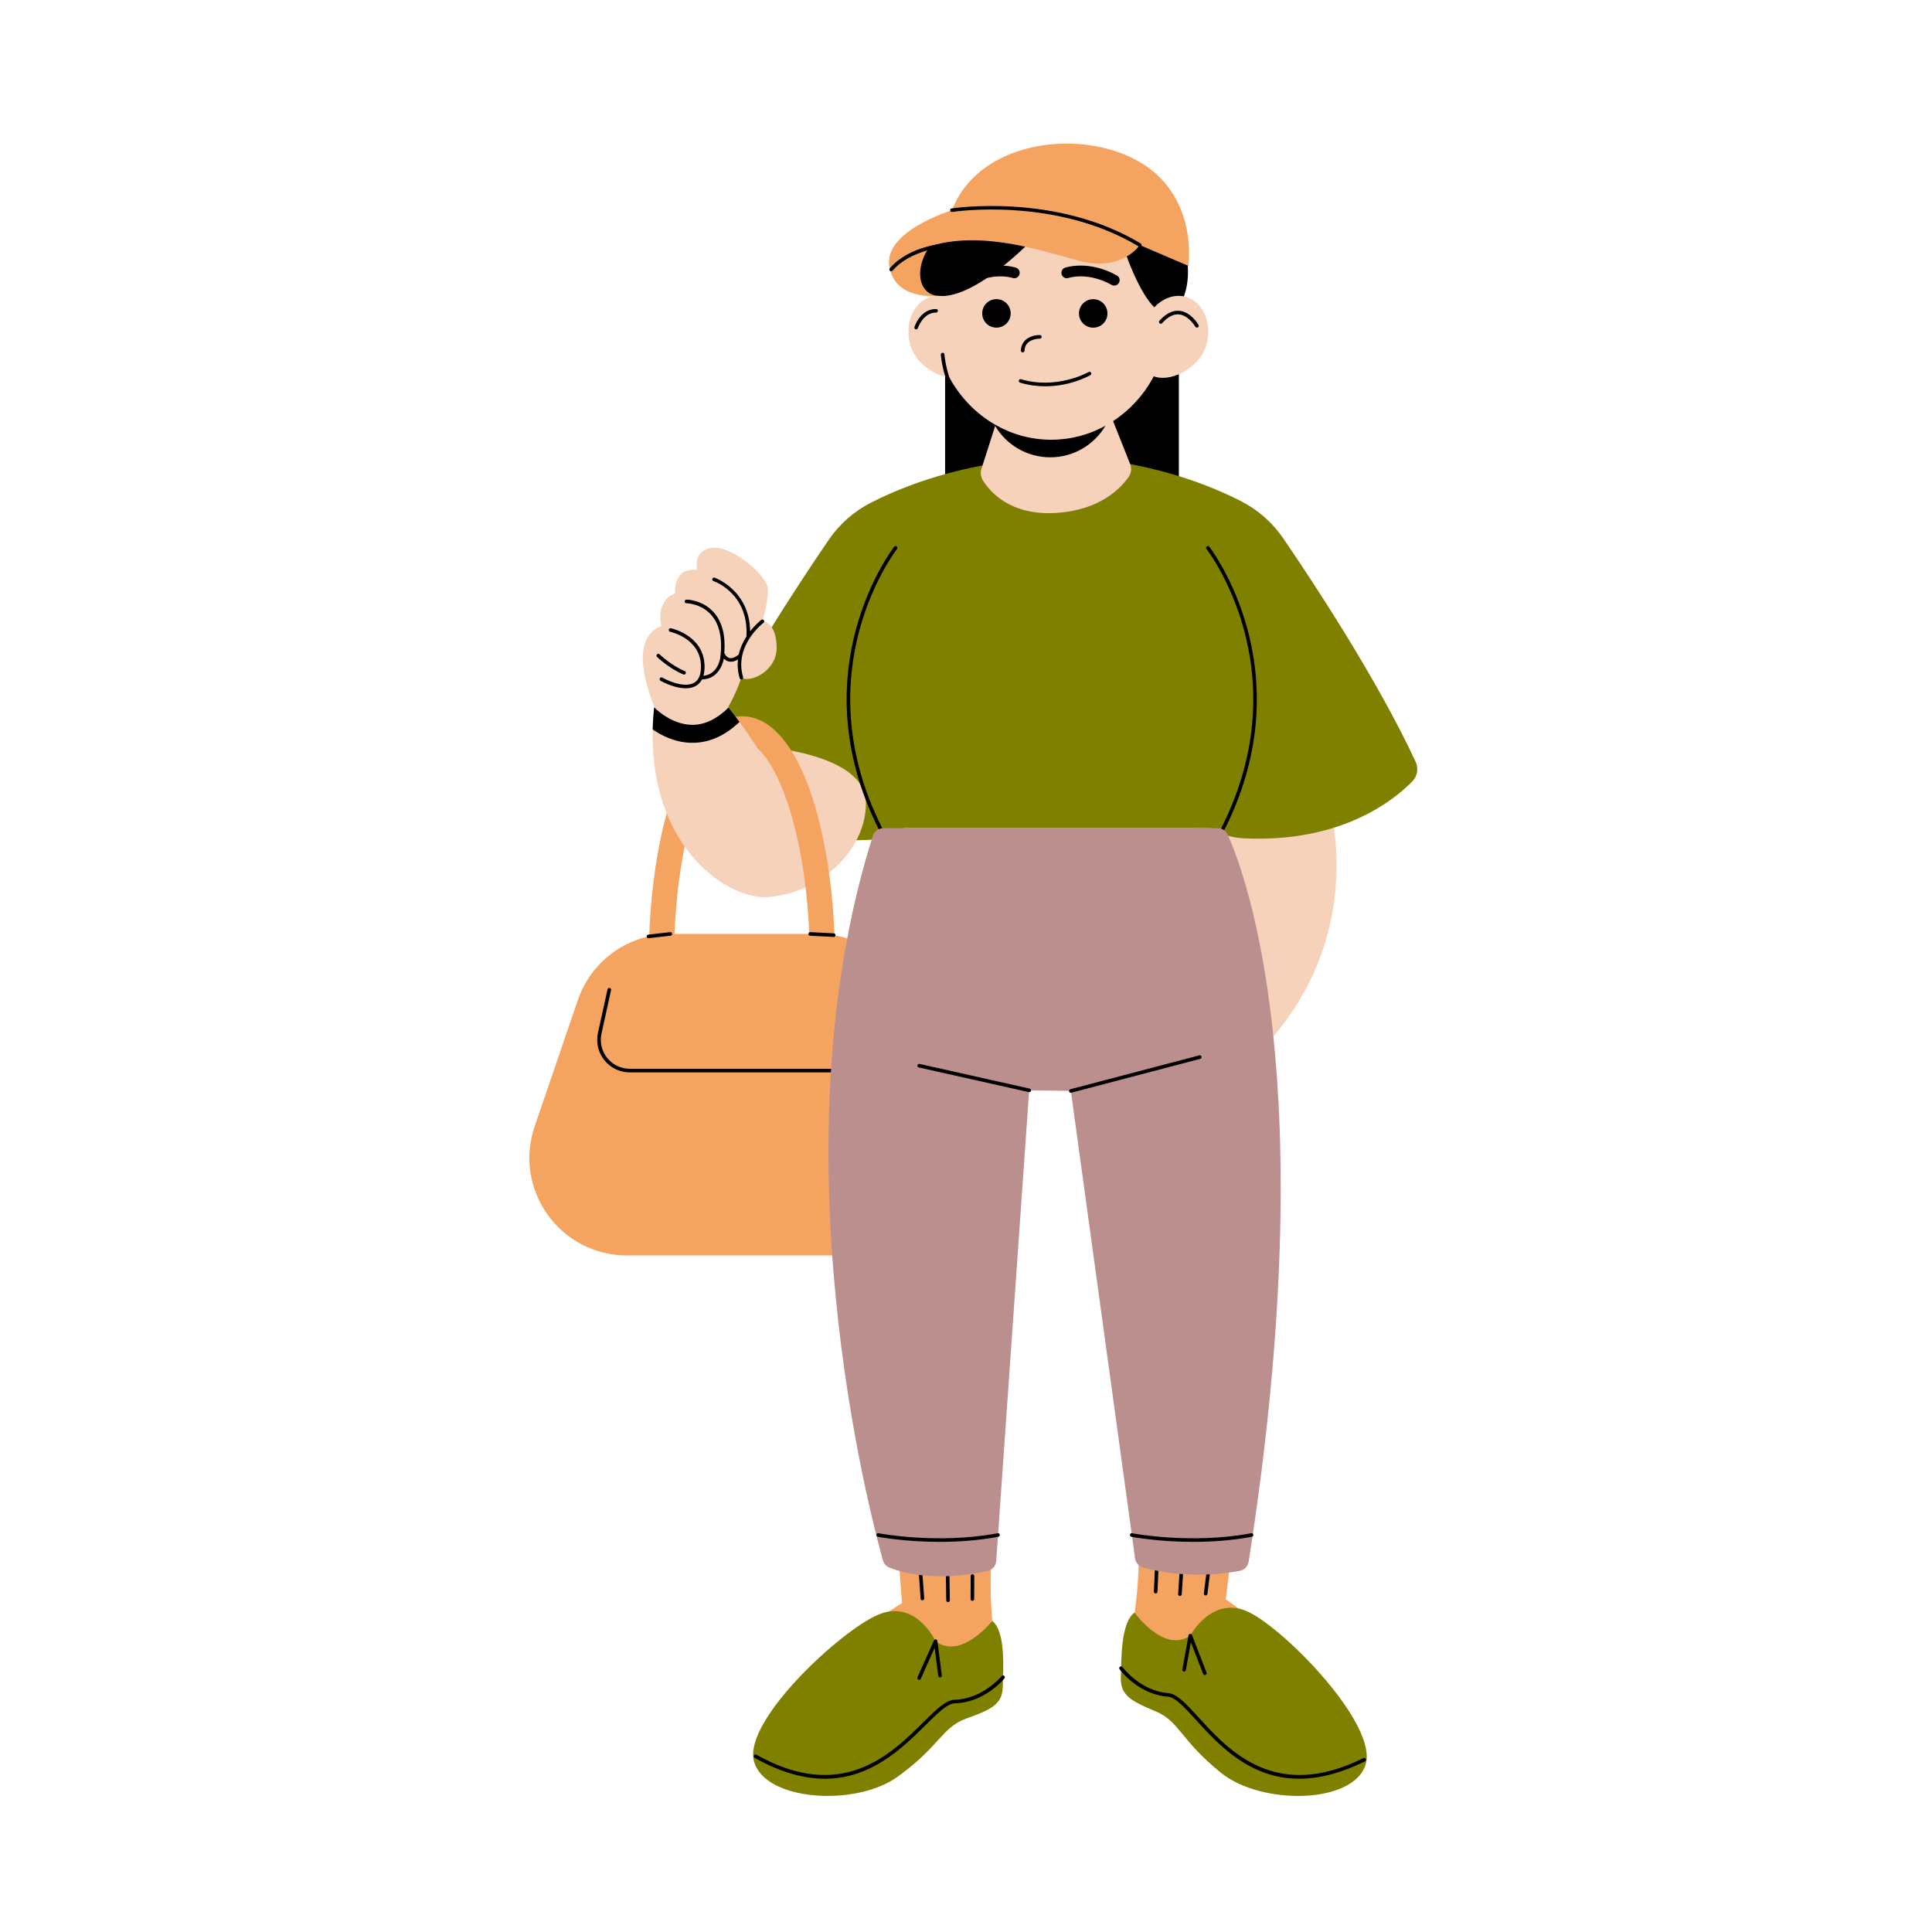 <svg xmlns="http://www.w3.org/2000/svg" xmlns:xlink="http://www.w3.org/1999/xlink" width="500" zoomAndPan="magnify" viewBox="0 0 375 375" height="500" preserveAspectRatio="xMidYMid meet" version="1.0"><defs><clipPath id="1a5bf75f02"><path d="M 134 88 L 275.102 88 L 275.102 164 L 134 164 Z M 134 88 " clip-rule="nonzero"/></clipPath></defs><path fill="#f4a460" d="M 184.684 333.188 C 178.266 336.715 179.375 342.188 168.824 345.871 C 158.27 349.551 142.926 347.059 150 334.457 C 157.074 321.863 175.074 311.172 175.074 311.172 L 174.656 305.426 L 174.234 299.641 L 192.641 301.344 C 192.641 301.344 192.324 303.023 192.277 306.438 C 192.234 309.281 192.359 313.309 193.016 318.574 C 194.457 330.164 191.102 329.668 184.684 333.188 Z M 227.199 331.93 C 233.426 335.785 232.043 341.191 242.387 345.402 C 252.738 349.613 268.188 347.91 261.77 334.961 C 255.344 322.027 237.918 310.426 237.918 310.426 L 238.629 304.703 L 239.344 298.949 L 220.875 299.711 C 220.875 299.711 221.105 301.402 220.98 304.816 C 220.875 307.652 220.543 311.684 219.625 316.898 C 217.594 328.41 220.969 328.09 227.199 331.93 Z M 227.199 331.93 " fill-opacity="1" fill-rule="nonzero"/><path fill="#808000" d="M 194.645 327.363 C 194.574 330.84 192.352 331.844 187.582 333.559 C 182.812 335.27 182.465 338.906 174.258 344.844 C 166.051 350.781 148.262 349.594 146.32 341.762 C 144.379 333.934 162.965 316.676 170.348 313.457 C 177.727 310.23 181.598 318.555 181.598 318.555 C 186.516 322.305 192.605 314.621 192.605 314.621 C 195.23 316.703 194.715 323.883 194.645 327.363 Z M 217.551 325.609 C 217.449 329.086 219.613 330.203 224.285 332.16 C 228.965 334.117 229.125 337.77 237.016 344.117 C 244.91 350.465 262.738 350.188 265.074 342.469 C 267.414 334.75 249.734 316.562 242.52 312.973 C 235.312 309.379 231.02 317.492 231.02 317.492 C 225.918 320.984 220.219 313.004 220.219 313.004 C 217.512 314.93 217.664 322.125 217.551 325.609 Z M 217.551 325.609 " fill-opacity="1" fill-rule="nonzero"/><path fill="#000000" d="M 178.086 325.559 L 181.281 318.414 C 181.348 318.273 181.5 318.191 181.652 318.211 C 181.809 318.234 181.926 318.359 181.945 318.512 L 182.805 325.191 C 182.832 325.379 182.695 325.551 182.504 325.582 C 182.309 325.609 182.141 325.469 182.113 325.281 L 181.414 319.832 L 178.727 325.848 C 178.672 325.98 178.539 326.055 178.406 326.055 C 178.355 326.055 178.309 326.047 178.266 326.027 C 178.086 325.945 178 325.742 178.086 325.559 Z M 194.422 325.336 C 194.387 325.379 190.711 329.793 185.305 329.918 C 183.59 329.961 181.645 331.879 179.188 334.316 C 172.918 340.527 163.43 349.922 146.824 340.59 C 146.656 340.492 146.438 340.555 146.348 340.723 C 146.25 340.891 146.312 341.105 146.48 341.199 C 151.664 344.109 156.168 345.25 160.105 345.25 C 169.137 345.25 175.207 339.242 179.684 334.812 C 182.031 332.488 183.887 330.652 185.328 330.617 C 191.062 330.484 194.812 325.965 194.965 325.777 C 195.082 325.629 195.062 325.406 194.918 325.289 C 194.762 325.16 194.547 325.184 194.422 325.336 Z M 188.734 310.727 C 188.742 310.727 188.742 310.727 188.734 310.727 C 188.93 310.727 189.086 310.57 189.086 310.375 L 189.105 305.906 C 189.105 305.711 188.953 305.559 188.758 305.559 C 188.566 305.559 188.406 305.711 188.406 305.906 L 188.387 310.375 C 188.395 310.566 188.547 310.719 188.734 310.727 Z M 184.016 310.977 C 184.016 310.977 184.02 310.977 184.016 310.977 C 184.211 310.977 184.363 310.816 184.363 310.621 L 184.273 304.832 C 184.273 304.637 184.082 304.469 183.918 304.488 C 183.719 304.488 183.566 304.648 183.574 304.844 L 183.664 310.633 C 183.664 310.824 183.824 310.977 184.016 310.977 Z M 179.035 310.621 C 179.043 310.621 179.047 310.621 179.062 310.621 C 179.258 310.605 179.398 310.438 179.383 310.242 L 179 304.852 C 178.984 304.664 178.812 304.516 178.629 304.531 C 178.434 304.543 178.293 304.711 178.309 304.906 L 178.691 310.301 C 178.699 310.48 178.852 310.621 179.035 310.621 Z M 229.77 324.449 C 229.949 324.477 230.137 324.359 230.172 324.168 L 231.152 318.766 L 233.531 324.902 C 233.59 325.043 233.723 325.125 233.859 325.125 C 233.902 325.125 233.945 325.121 233.984 325.105 C 234.168 325.035 234.258 324.832 234.188 324.652 L 231.359 317.352 C 231.305 317.207 231.164 317.129 231.004 317.129 C 230.852 317.145 230.723 317.262 230.695 317.418 L 229.496 324.039 C 229.453 324.234 229.578 324.414 229.77 324.449 Z M 265.102 341.406 C 265.016 341.23 264.801 341.164 264.633 341.246 C 247.57 349.719 238.582 339.855 232.633 333.332 C 230.297 330.777 228.453 328.758 226.742 328.625 C 221.352 328.227 217.91 323.633 217.875 323.582 C 217.754 323.43 217.539 323.395 217.383 323.508 C 217.23 323.617 217.195 323.84 217.309 323.996 C 217.453 324.199 220.969 328.898 226.688 329.324 C 228.121 329.43 229.879 331.363 232.105 333.801 C 236.516 338.633 242.543 345.25 252.18 345.25 C 255.867 345.25 260.086 344.277 264.941 341.867 C 265.121 341.793 265.191 341.582 265.102 341.406 Z M 224.301 309.285 C 224.305 309.285 224.312 309.285 224.312 309.285 C 224.5 309.285 224.656 309.141 224.664 308.953 L 224.863 304.488 C 224.871 304.293 224.727 304.133 224.531 304.125 C 224.34 304.098 224.172 304.266 224.168 304.461 L 223.965 308.922 C 223.957 309.113 224.102 309.281 224.301 309.285 Z M 229 309.781 C 229.008 309.781 229.012 309.781 229.02 309.781 C 229.203 309.781 229.355 309.645 229.371 309.453 L 229.754 303.68 C 229.77 303.484 229.621 303.32 229.426 303.309 C 229.215 303.285 229.07 303.441 229.055 303.637 L 228.672 309.414 C 228.656 309.609 228.805 309.77 229 309.781 Z M 233.973 309.676 C 233.984 309.676 234 309.676 234.016 309.676 C 234.188 309.676 234.336 309.543 234.363 309.371 L 235.027 304.008 C 235.047 303.816 234.914 303.645 234.727 303.617 C 234.531 303.586 234.363 303.727 234.336 303.914 L 233.672 309.281 C 233.645 309.48 233.777 309.656 233.973 309.676 Z M 233.973 309.676 " fill-opacity="1" fill-rule="nonzero"/><path fill="#f4a460" d="M 181.973 57.43 C 181.973 57.43 173.574 58.371 172.594 51.59 C 171.617 44.816 184.781 40.801 184.781 40.801 C 190.648 25.461 215.305 24.238 225.32 34.645 C 232.211 41.812 230.641 51.59 230.641 51.59 " fill-opacity="1" fill-rule="nonzero"/><path fill="#000000" d="M 228.816 66.719 L 228.816 95.633 L 183.441 95.633 L 183.441 66.719 Z M 228.816 66.719 " fill-opacity="1" fill-rule="nonzero"/><path fill="#f7d2ba" d="M 256.938 151.98 C 256.938 151.98 268.984 183.562 240.035 208.328 L 230.551 153.23 Z M 256.938 151.98 " fill-opacity="1" fill-rule="nonzero"/><g clip-path="url(#1a5bf75f02)"><path fill="#808000" d="M 274.133 151.66 C 270.473 155.41 260.176 163.68 241.25 162.707 C 239.07 162.598 236.988 161.906 235.004 160.754 L 175.418 160.754 C 173.285 162.094 171.039 162.898 168.668 163.016 C 149.742 163.988 139.449 155.719 135.789 151.965 C 134.789 150.941 134.551 149.438 135.145 148.16 C 142.68 131.957 155.227 113 160.883 104.738 C 162.949 101.715 165.77 99.23 169.102 97.539 C 186.934 88.492 204.953 88.926 204.953 88.926 C 204.953 88.926 204.867 89.422 204.715 90.316 C 204.934 90.262 205.098 90.219 205.238 90.191 C 205.059 89.188 204.965 88.625 204.965 88.625 C 204.965 88.625 222.984 88.195 240.816 97.238 C 244.148 98.93 246.969 101.422 249.039 104.438 C 254.695 112.707 267.238 131.656 274.773 147.859 C 275.367 149.133 275.137 150.633 274.133 151.66 Z M 274.133 151.66 " fill-opacity="1" fill-rule="nonzero"/></g><path fill="#f7d2ba" d="M 219.359 90.059 C 219.695 90.898 219.586 91.84 219.066 92.574 C 217.539 94.773 213.5 99.035 204.953 99.559 C 196.098 100.102 192.137 95.445 190.762 93.215 C 190.355 92.551 190.258 91.75 190.496 91.008 L 193.164 82.664 L 193.227 82.465 L 193.227 82.461 C 193.137 82.41 193.043 82.363 192.953 82.312 C 186.094 78.27 181.465 70.664 181.465 62.219 C 181.465 49.738 191.578 39.633 204.051 39.633 C 216.527 39.633 226.641 49.738 226.641 62.219 C 226.641 70.285 222.406 77.586 216.051 81.742 Z M 219.359 90.059 " fill-opacity="1" fill-rule="nonzero"/><path fill="#000000" d="M 227.875 44.457 C 232.43 49.809 230.723 60.328 226.633 60.836 C 222.547 61.34 218.418 49.004 218.418 49.004 C 215.652 41.426 223.32 39.109 227.875 44.457 Z M 181.973 57.43 C 189.93 58.363 202.551 44.285 202.551 44.285 C 179.809 36.16 174.02 56.492 181.973 57.43 Z M 181.973 57.43 " fill-opacity="1" fill-rule="nonzero"/><path fill="#f7d2ba" d="M 234.16 66.969 C 232.988 71.188 227.691 74.105 224.305 73.164 C 220.91 72.223 220.703 67.773 221.883 63.547 C 223.055 59.328 226.766 56.668 230.152 57.609 C 233.539 58.555 235.336 62.75 234.16 66.969 Z M 176.68 66.969 C 177.855 71.188 183.148 74.105 186.535 73.164 C 189.93 72.223 190.141 67.773 188.957 63.547 C 187.785 59.328 184.078 56.668 180.691 57.609 C 177.301 58.559 175.508 62.75 176.68 66.969 Z M 141.473 171.598 C 150.121 178.73 168.074 169.16 168.074 155.852 C 168.074 145.75 146.32 144.793 146.32 144.793 C 146.32 144.793 130.5 162.547 141.473 171.598 Z M 141.473 171.598 " fill-opacity="1" fill-rule="nonzero"/><path fill="#f4a460" d="M 230.633 51.59 L 221.227 47.559 C 221.227 47.559 217.824 52.84 209.422 50.613 C 201.027 48.383 183.008 41.93 172.805 52.602 C 172.805 52.602 174.727 44.367 193.98 40.27 C 213.234 36.168 227.238 40.98 227.238 40.98 C 227.238 40.98 230.543 46.148 230.633 51.59 " fill-opacity="1" fill-rule="nonzero"/><path fill="#000000" d="M 232.5 63.547 C 232.441 63.574 232.387 63.59 232.324 63.59 C 232.207 63.59 232.086 63.527 232.016 63.414 C 232.004 63.395 230.758 61.242 228.895 61.031 C 227.805 60.914 226.68 61.48 225.57 62.723 C 225.445 62.867 225.223 62.875 225.074 62.75 C 224.926 62.617 224.922 62.402 225.047 62.254 C 226.324 60.836 227.645 60.195 228.973 60.332 C 231.199 60.578 232.566 62.961 232.625 63.066 C 232.73 63.238 232.668 63.449 232.5 63.547 Z M 181.688 59.977 C 178.613 59.977 177.531 63.352 177.492 63.492 C 177.434 63.672 177.539 63.867 177.723 63.922 C 177.758 63.938 177.793 63.938 177.824 63.938 C 177.973 63.938 178.113 63.84 178.16 63.691 C 178.168 63.664 179.133 60.668 181.688 60.668 C 181.883 60.668 182.039 60.516 182.039 60.32 C 182.039 60.125 181.875 59.977 181.688 59.977 Z M 197.758 73.84 C 197.703 74.023 197.809 74.219 197.996 74.273 C 199.707 74.785 201.355 74.98 202.887 74.98 C 207.824 74.98 211.449 72.926 211.645 72.816 C 211.812 72.715 211.867 72.508 211.77 72.34 C 211.672 72.172 211.461 72.117 211.293 72.215 C 211.23 72.25 205.148 75.68 198.191 73.609 C 198.004 73.547 197.809 73.652 197.758 73.84 Z M 198.492 68.402 C 198.5 68.402 198.5 68.402 198.508 68.402 C 198.695 68.402 198.848 68.254 198.855 68.066 C 198.953 65.797 201.516 65.734 201.805 65.734 C 201.816 65.734 201.824 65.734 201.832 65.734 C 202.02 65.734 202.18 65.578 202.18 65.391 C 202.188 65.195 202.035 65.043 201.836 65.035 C 200.594 65.008 198.262 65.605 198.148 68.039 C 198.148 68.234 198.297 68.395 198.492 68.402 Z M 216.789 53.469 C 211.328 50.422 206.91 51.902 206.719 51.965 C 206.176 52.156 205.887 52.75 206.078 53.293 C 206.266 53.84 206.859 54.133 207.402 53.949 C 207.559 53.902 211.168 52.734 215.766 55.297 C 215.926 55.391 216.098 55.43 216.273 55.43 C 216.645 55.43 217 55.234 217.188 54.895 C 217.477 54.391 217.293 53.746 216.789 53.469 Z M 196.535 53.949 C 197.082 54.141 197.676 53.844 197.863 53.301 C 198.051 52.754 197.766 52.156 197.223 51.965 C 197.031 51.902 192.613 50.422 187.148 53.469 C 186.648 53.746 186.465 54.391 186.746 54.895 C 186.934 55.234 187.289 55.43 187.66 55.43 C 187.836 55.43 188.008 55.391 188.168 55.297 C 192.766 52.742 196.367 53.895 196.535 53.949 Z M 183.316 68.797 C 183.301 68.602 183.133 68.457 182.938 68.477 C 182.742 68.492 182.602 68.66 182.617 68.855 C 182.633 69 182.902 72.5 184.469 75.469 C 184.531 75.586 184.648 75.656 184.773 75.656 C 184.832 75.656 184.887 75.645 184.938 75.613 C 185.105 75.523 185.172 75.316 185.082 75.141 C 183.594 72.312 183.316 68.832 183.316 68.797 Z M 193.219 82.465 L 193.156 82.664 C 195.312 86.316 199.301 88.766 203.855 88.766 C 208.418 88.766 212.41 86.301 214.57 82.633 C 211.426 84.367 207.844 85.352 204.043 85.352 C 200.125 85.352 196.434 84.305 193.219 82.465 Z M 212.195 58.07 C 210.664 58.07 209.43 59.309 209.43 60.836 C 209.43 62.367 210.664 63.602 212.195 63.602 C 213.727 63.602 214.961 62.367 214.961 60.836 C 214.953 59.309 213.719 58.07 212.195 58.07 Z M 196.172 60.828 C 196.172 59.301 194.938 58.062 193.406 58.062 C 191.879 58.062 190.641 59.301 190.641 60.828 C 190.641 62.359 191.879 63.594 193.406 63.594 C 194.938 63.594 196.172 62.359 196.172 60.828 Z M 184.125 47.539 C 184.117 47.344 183.945 47.188 183.754 47.211 C 183.461 47.223 176.52 47.645 172.715 52.07 C 172.586 52.219 172.602 52.434 172.75 52.566 C 172.812 52.625 172.895 52.652 172.98 52.652 C 173.078 52.652 173.176 52.609 173.246 52.531 C 176.848 48.336 183.719 47.914 183.789 47.91 C 183.992 47.895 184.141 47.734 184.125 47.539 Z M 221.406 47.258 C 204.918 37.336 184.922 40.43 184.719 40.457 C 184.531 40.484 184.398 40.668 184.434 40.855 C 184.461 41.043 184.637 41.176 184.832 41.141 C 185.027 41.105 204.777 38.055 221.051 47.852 C 221.105 47.887 221.172 47.902 221.234 47.902 C 221.352 47.902 221.465 47.84 221.535 47.734 C 221.625 47.574 221.574 47.355 221.406 47.258 Z M 221.406 47.258 " fill-opacity="1" fill-rule="nonzero"/><path fill="#f4a460" d="M 184.418 219.219 L 176.918 194.676 C 174.801 187.738 168.957 182.727 161.98 181.547 C 161.156 160.117 154.91 139.02 143.996 139.02 C 133.043 139.02 126.801 160.242 126.004 181.727 C 119.656 183.129 114.352 187.734 112.18 194.066 L 103.785 218.609 C 99.574 230.902 108.703 243.684 121.695 243.684 L 166.301 243.684 C 179.035 243.684 188.133 231.383 184.418 219.219 Z M 144 143.906 C 149.785 143.906 156.195 159.574 157.082 181.273 L 130.918 181.273 C 131.809 159.574 138.219 143.906 144 143.906 Z M 144 143.906 " fill-opacity="1" fill-rule="nonzero"/><path fill="#000000" d="M 169.891 208.148 L 122.238 208.148 C 120.316 208.148 118.516 207.289 117.316 205.789 C 116.105 204.285 115.652 202.352 116.062 200.473 L 117.922 192.027 C 117.965 191.84 118.152 191.723 118.34 191.762 C 118.531 191.805 118.648 191.992 118.605 192.184 L 116.75 200.625 C 116.379 202.297 116.785 204.02 117.859 205.355 C 118.934 206.688 120.527 207.449 122.238 207.449 L 169.891 207.449 C 170.086 207.449 170.242 207.602 170.242 207.797 C 170.242 207.996 170.082 208.148 169.891 208.148 Z M 125.906 182.105 L 130.137 181.621 C 130.328 181.602 130.465 181.426 130.445 181.238 C 130.426 181.051 130.258 180.902 130.062 180.93 L 125.828 181.414 C 125.641 181.434 125.5 181.609 125.52 181.797 C 125.543 181.973 125.695 182.105 125.871 182.105 C 125.883 182.105 125.891 182.105 125.906 182.105 Z M 162.168 181.531 C 162.176 181.336 162.027 181.176 161.84 181.16 L 157.27 180.922 C 157.082 180.91 156.914 181.062 156.902 181.25 C 156.895 181.445 157.039 181.609 157.23 181.621 L 161.797 181.859 C 161.805 181.859 161.812 181.859 161.816 181.859 C 162.008 181.867 162.16 181.719 162.168 181.531 Z M 171.008 161.066 C 171.184 160.984 171.254 160.773 171.164 160.598 C 155.887 130.105 173.93 106.785 174.109 106.555 C 174.23 106.402 174.207 106.184 174.055 106.066 C 173.906 105.949 173.684 105.969 173.566 106.121 C 173.379 106.359 155.059 130.016 170.543 160.914 C 170.605 161.031 170.723 161.109 170.855 161.109 C 170.906 161.102 170.961 161.09 171.008 161.066 Z M 237.742 160.906 C 253.219 130.008 234.902 106.352 234.719 106.117 C 234.602 105.961 234.379 105.941 234.23 106.059 C 234.078 106.18 234.055 106.402 234.176 106.547 C 234.355 106.777 252.398 130.105 237.121 160.594 C 237.039 160.766 237.109 160.977 237.277 161.059 C 237.324 161.09 237.379 161.094 237.43 161.094 C 237.562 161.102 237.688 161.031 237.742 160.906 Z M 237.742 160.906 " fill-opacity="1" fill-rule="nonzero"/><path fill="#bc8f8f" d="M 238.289 162.012 C 241.625 169.352 257.012 209.684 242.367 303.121 C 242.227 304.012 241.535 304.734 240.648 304.898 C 237.574 305.492 230.125 306.484 221.902 304.266 C 221.066 304.035 220.43 303.336 220.312 302.477 C 218.727 290.996 207.852 211.75 207.852 211.75 C 207.852 211.738 207.836 211.73 207.824 211.73 L 199.785 211.641 C 199.77 211.641 199.758 211.652 199.758 211.668 C 199.758 211.668 194.227 290.828 193.367 302.98 C 193.297 303.93 192.617 304.711 191.691 304.922 C 188.281 305.691 179.984 307.094 172.699 304.301 C 172.059 304.055 171.562 303.531 171.371 302.859 C 168.797 293.656 150.195 222.918 169.41 162.246 C 169.688 161.355 170.527 160.754 171.465 160.754 L 236.332 160.754 C 237.18 160.754 237.938 161.242 238.289 162.012 Z M 238.289 162.012 " fill-opacity="1" fill-rule="nonzero"/><path fill="#f7d2ba" d="M 126.688 141.582 C 126.715 140.199 126.812 138.766 126.973 137.293 C 126.973 137.238 126.98 137.18 126.988 137.125 C 125.527 133.578 122.203 123.883 128.363 121.496 C 128.363 121.496 127.113 116.684 131.039 115.168 C 131.039 115.168 130.5 110.082 135.32 110.621 C 135.32 110.621 134.344 106.969 138.086 106.34 C 141.828 105.711 149.051 111.688 149.051 114.453 C 149.051 117.219 147.98 120.609 147.98 120.609 C 147.98 120.609 150.566 120.543 150.75 125.434 C 150.93 130.324 145.531 132.605 143.902 131.551 C 143.902 131.551 142.961 134.414 141.348 137.23 C 141.375 137.266 141.395 137.293 141.426 137.328 C 142.094 138.188 142.809 139.121 143.539 140.129 C 148.707 147.195 154.75 157.457 155.191 167.234 C 155.848 181.762 125.879 173.387 126.688 141.582 Z M 126.688 141.582 " fill-opacity="1" fill-rule="nonzero"/><path fill="#000000" d="M 207.852 212.102 C 207.699 212.102 207.559 211.996 207.516 211.844 C 207.469 211.652 207.578 211.465 207.766 211.418 L 232.785 204.844 C 232.973 204.797 233.16 204.906 233.211 205.098 C 233.258 205.285 233.148 205.473 232.961 205.523 L 207.941 212.094 C 207.906 212.102 207.879 212.102 207.852 212.102 Z M 200.121 211.719 C 200.16 211.527 200.043 211.34 199.855 211.297 L 178.488 206.508 C 178.301 206.473 178.113 206.582 178.07 206.773 C 178.027 206.961 178.148 207.148 178.336 207.191 L 199.699 211.98 C 199.727 211.988 199.75 211.988 199.777 211.988 C 199.938 211.988 200.086 211.879 200.121 211.719 Z M 193.777 298.285 C 193.965 298.25 194.094 298.07 194.059 297.883 C 194.023 297.691 193.832 297.566 193.652 297.602 C 181.996 299.797 170.633 297.621 170.52 297.602 C 170.332 297.559 170.148 297.688 170.109 297.875 C 170.074 298.062 170.191 298.246 170.387 298.285 C 170.465 298.301 175.57 299.277 182.449 299.277 C 185.914 299.27 189.832 299.027 193.777 298.285 Z M 242.988 298.285 C 243.176 298.25 243.305 298.07 243.27 297.883 C 243.234 297.691 243.043 297.566 242.863 297.602 C 231.207 299.797 219.844 297.621 219.73 297.602 C 219.543 297.559 219.359 297.688 219.32 297.875 C 219.285 298.062 219.402 298.246 219.59 298.285 C 219.668 298.301 224.773 299.277 231.652 299.277 C 235.117 299.27 239.035 299.027 242.988 298.285 Z M 148.262 120.391 C 148.145 120.238 147.926 120.203 147.773 120.32 C 147.746 120.344 146.695 121.137 145.602 122.535 C 145.488 114.516 138.77 112.148 138.699 112.129 C 138.52 112.066 138.324 112.164 138.262 112.344 C 138.199 112.527 138.297 112.723 138.477 112.785 C 138.758 112.883 145.348 115.223 144.887 123.539 C 144.254 124.527 143.688 125.707 143.387 127.047 C 142.688 127.605 142.059 127.844 141.57 127.719 C 140.957 127.562 140.684 126.898 140.684 126.895 C 140.664 126.836 140.629 126.797 140.586 126.762 C 140.852 123.387 140.188 120.746 138.594 118.918 C 136.418 116.426 133.355 116.367 133.246 116.391 C 133.059 116.391 132.895 116.543 132.895 116.738 C 132.895 116.934 133.051 117.086 133.246 117.086 C 133.273 117.086 136.125 117.145 138.078 119.387 C 139.699 121.242 140.273 124.051 139.797 127.73 C 139.777 127.871 139.32 130.902 136.527 131.176 C 136.695 130.594 136.773 129.926 136.75 129.141 C 136.57 123.289 130.293 121.957 130.227 121.949 C 130.039 121.906 129.859 122.031 129.816 122.223 C 129.781 122.41 129.898 122.59 130.09 122.633 C 130.145 122.648 135.887 123.855 136.055 129.164 C 136.109 130.824 135.676 131.949 134.781 132.496 C 133.227 133.453 130.445 132.566 128.547 131.516 C 128.379 131.426 128.16 131.488 128.07 131.656 C 127.98 131.824 128.043 132.039 128.211 132.133 C 129.676 132.934 131.508 133.598 133.098 133.598 C 133.859 133.598 134.566 133.445 135.152 133.09 C 135.621 132.801 135.984 132.391 136.25 131.879 C 139.902 131.797 140.488 127.887 140.496 127.816 C 140.711 128.047 141.004 128.277 141.402 128.383 C 141.551 128.422 141.703 128.438 141.863 128.438 C 142.297 128.438 142.758 128.285 143.238 127.996 C 143.113 129.121 143.184 130.344 143.574 131.645 C 143.617 131.797 143.758 131.895 143.91 131.895 C 143.945 131.895 143.98 131.887 144.008 131.879 C 144.191 131.824 144.293 131.629 144.238 131.445 C 142.395 125.301 148.137 120.922 148.191 120.879 C 148.344 120.762 148.379 120.543 148.262 120.391 Z M 127.531 127.508 C 127.395 127.375 127.387 127.152 127.527 127.012 C 127.664 126.871 127.883 126.867 128.02 127.004 C 128.043 127.027 130.297 129.172 132.91 130.266 C 133.086 130.344 133.176 130.547 133.098 130.723 C 133.043 130.852 132.91 130.938 132.777 130.938 C 132.734 130.938 132.688 130.93 132.645 130.91 C 129.898 129.766 127.625 127.598 127.531 127.508 Z M 141.418 137.328 C 142.086 138.188 142.801 139.121 143.535 140.129 C 140.746 142.781 137.73 144.145 134.523 144.18 C 134.246 144.188 133.973 144.18 133.699 144.16 C 130.781 143.984 128.344 142.734 126.688 141.582 C 126.715 140.199 126.812 138.766 126.973 137.293 C 127.414 137.746 130.527 140.742 134.512 140.688 C 136.891 140.652 139.203 139.52 141.418 137.328 Z M 141.418 137.328 " fill-opacity="1" fill-rule="nonzero"/></svg>